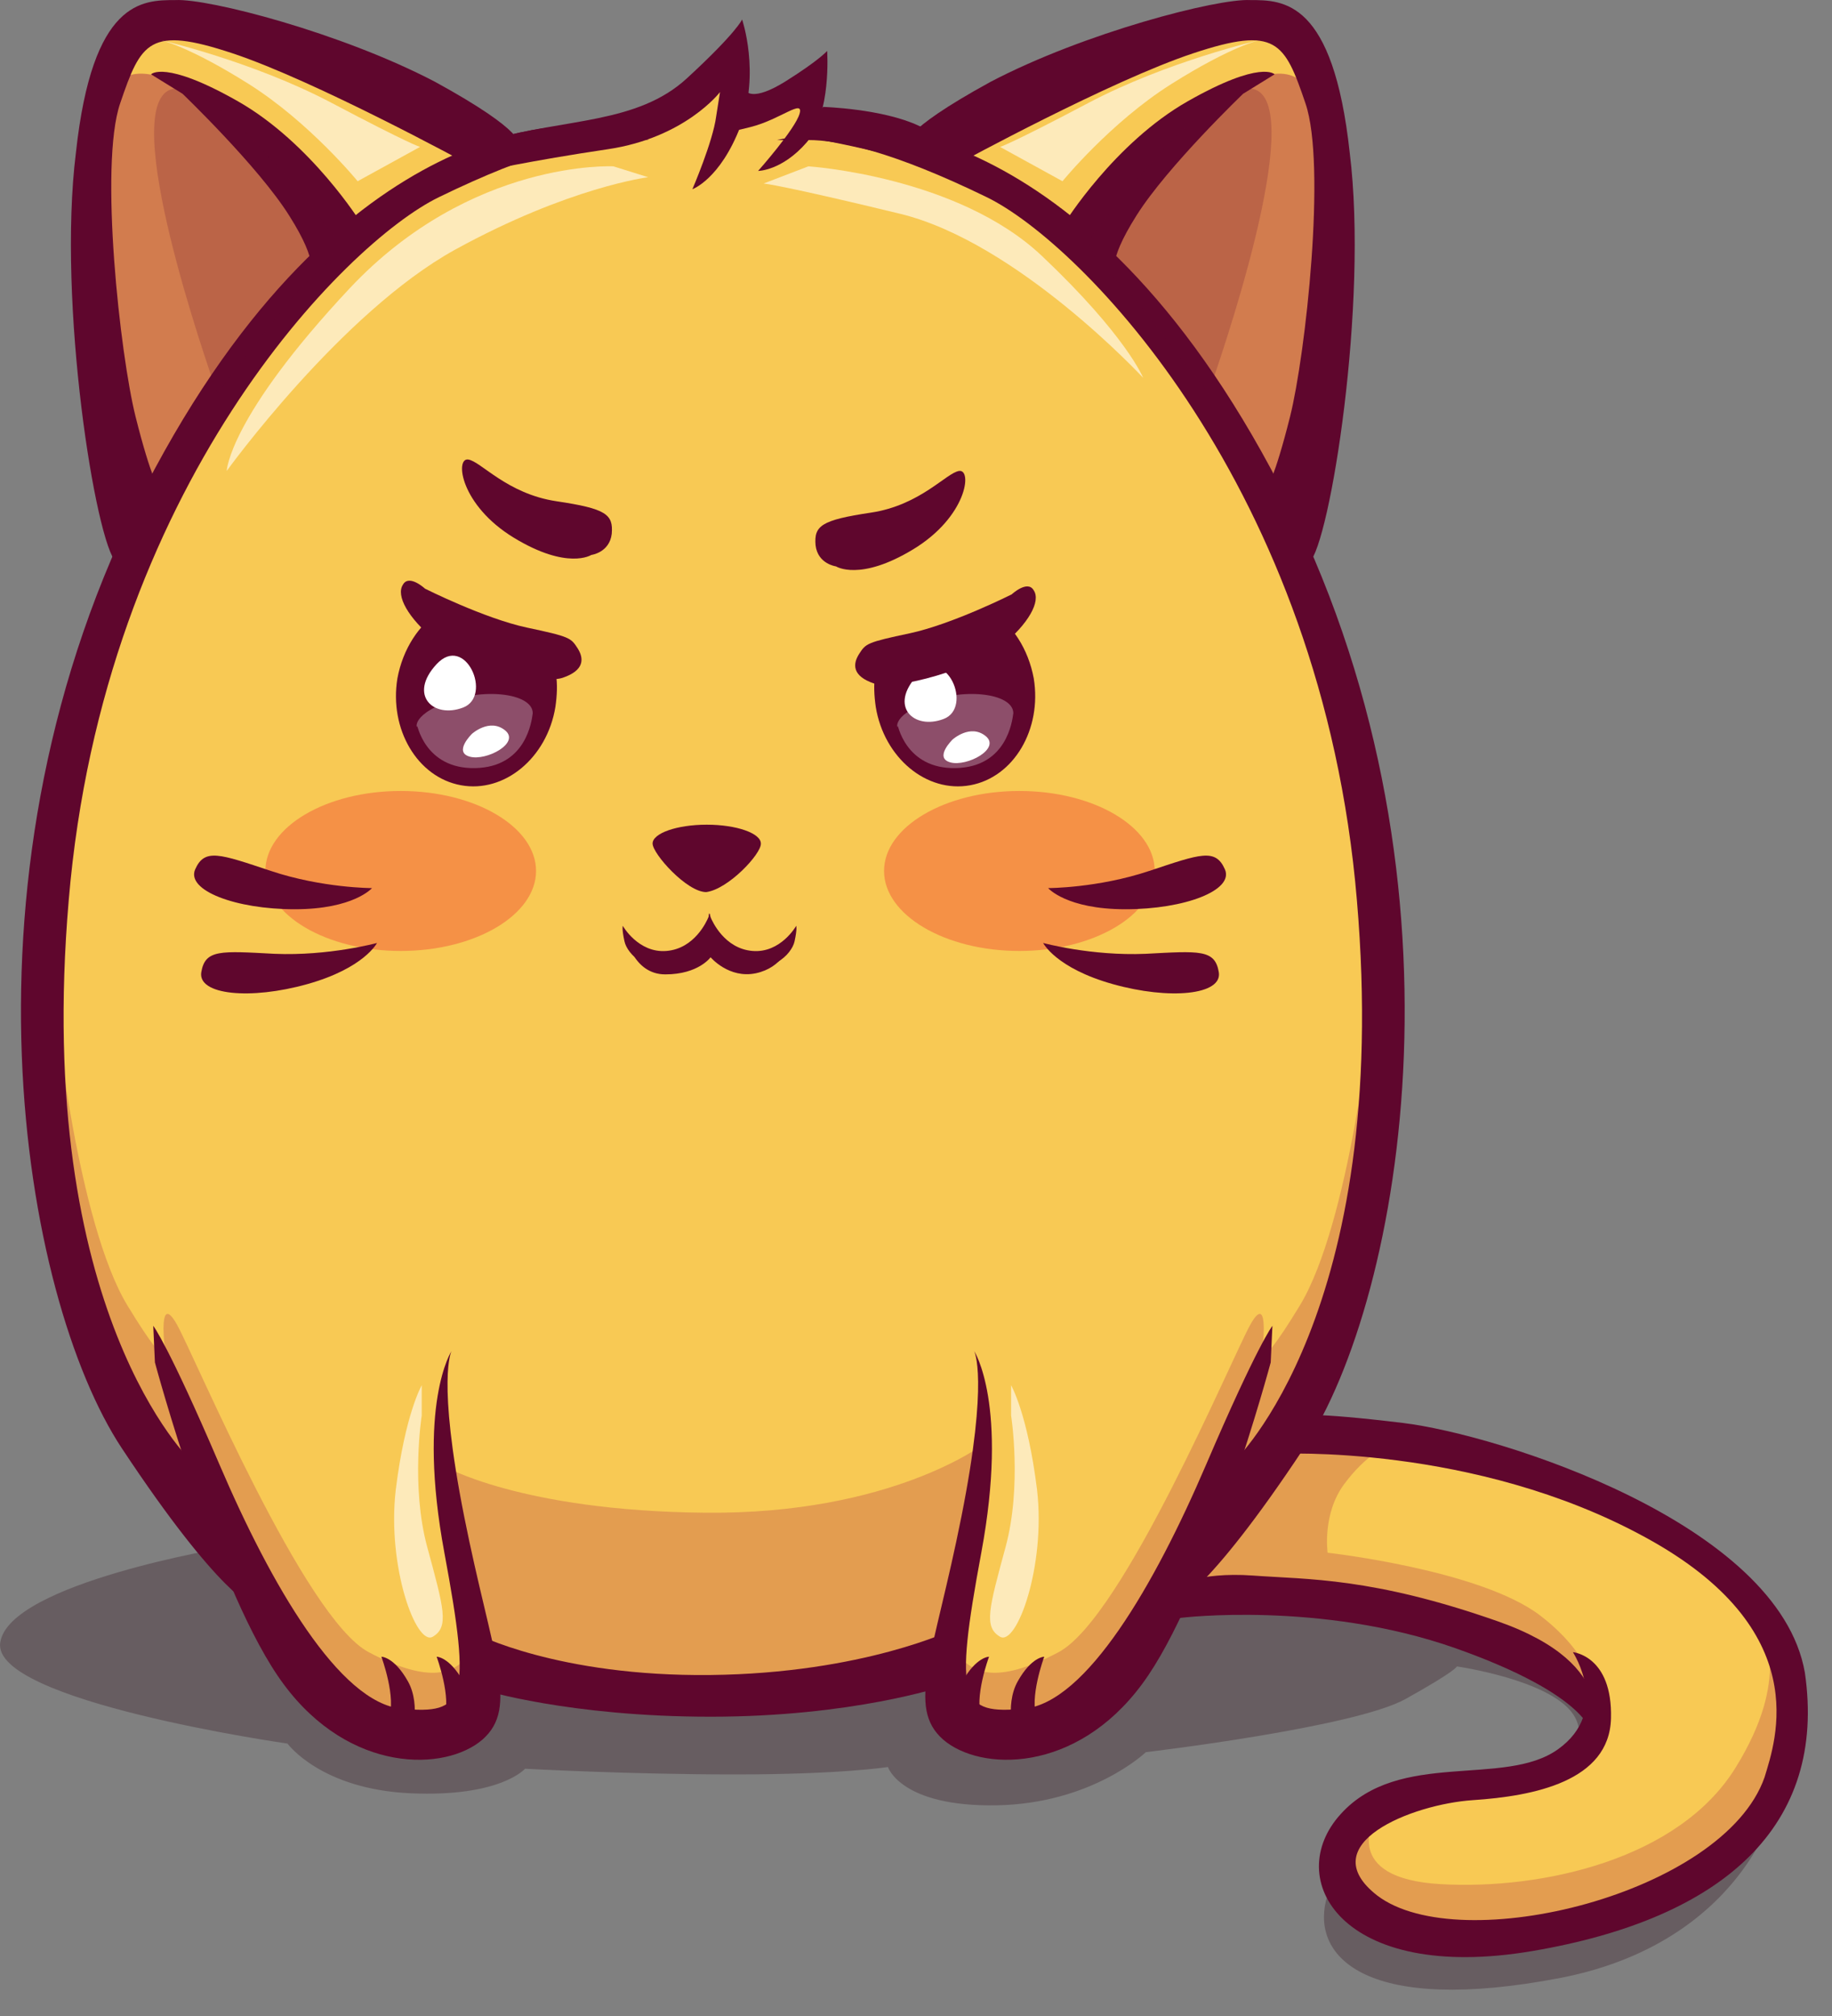<svg width="50" height="55" viewBox="0 0 50 55" fill="none" xmlns="http://www.w3.org/2000/svg">
<rect x="0" y="0" width="50" height="55" fill="#808080" stroke="none"/>
<path d="M6.233 42.205C6.233 42.205 0.248 43.187 0.007 44.809C-0.25 46.414 7.846 47.568 7.846 47.568C7.846 47.568 8.751 48.815 11.208 48.924C13.665 49.033 14.329 48.254 14.329 48.254C14.329 48.254 17.148 48.41 20.058 48.41C22.967 48.41 24.234 48.207 24.234 48.207C24.234 48.207 24.58 49.298 27.204 49.252C29.812 49.205 31.274 47.802 31.274 47.802C31.274 47.802 36.958 47.132 38.36 46.352C39.762 45.572 39.762 45.463 39.762 45.463C39.762 45.463 42.28 45.822 42.928 46.757C43.576 47.693 42.174 48.784 42.174 48.784C42.174 48.784 36.415 50.842 36.189 51.855C35.812 53.414 37.32 54.973 42.596 53.96C47.797 52.947 49.079 48.737 48.627 47.178C48.325 46.165 43.878 41.145 38.601 40.521C33.325 39.898 10.816 41.347 10.816 41.347L6.233 42.205Z" fill="#260212" fill-opacity="0.27"/>
<path d="M13.123 45.276C13.123 45.276 13.123 48.238 10.364 47.147C7.605 46.056 6.399 41.846 6.399 41.846C6.399 41.846 2.027 39.305 1.378 31.089C0.73 22.873 2.389 18.508 2.389 18.508L3.64 15.031C3.64 15.031 2.238 8.436 2.539 4.273C2.841 0.111 4.198 0.329 6.866 0.953C9.535 1.576 13.243 4.071 13.243 4.071C13.243 4.071 16.907 3.868 18.218 2.979C19.53 2.091 19.982 1.53 19.982 1.53V3.182C19.982 3.182 20.992 2.824 21.595 2.558C22.198 2.293 22.198 2.293 22.198 2.293L22.093 3.338C22.093 3.338 23.555 3.291 24.309 3.65C25.063 4.008 25.515 4.008 25.515 4.008C25.515 4.008 32.948 -0.715 34.907 0.688C36.867 2.091 36.46 9.465 36.068 11.804C35.661 14.142 35.269 14.969 35.269 14.969C35.269 14.969 38.33 21.672 37.681 29.109C37.033 36.546 35.118 39.087 35.118 39.087C35.118 39.087 43.817 38.978 47.632 43.296C51.446 47.615 47.179 51.824 42.807 52.339C38.435 52.853 37.184 52.604 36.732 50.733C36.279 48.862 39.4 48.753 40.908 48.55C42.415 48.347 43.425 47.724 43.576 46.882C43.727 46.056 42.219 45.37 42.219 45.37C42.219 45.37 38.797 43.858 35.782 43.608C32.767 43.343 31.907 43.499 31.907 43.499C31.907 43.499 30.505 46.508 27.792 47.241C25.078 47.973 25.726 45.323 25.726 45.323C25.726 45.323 21.249 46.726 17.691 46.212C14.088 45.697 13.123 45.276 13.123 45.276Z" fill="#F8C954"/>
<path d="M10.937 25.944C8.901 25.944 7.243 24.962 7.243 23.761C7.243 22.561 8.901 21.579 10.937 21.579C12.972 21.579 14.63 22.561 14.63 23.761C14.63 24.962 12.972 25.944 10.937 25.944Z" fill="#F59146"/>
<path d="M27.822 25.944C25.787 25.944 24.128 24.962 24.128 23.761C24.128 22.561 25.787 21.579 27.822 21.579C29.857 21.579 31.515 22.561 31.515 23.761C31.515 24.962 29.857 25.944 27.822 25.944Z" fill="#F59146"/>
<path d="M43.621 46.57C43.621 46.57 43.667 45.323 42.038 44.076C40.41 42.828 36.234 42.361 36.234 42.361C36.234 42.361 36.083 41.301 36.686 40.49C37.289 39.679 37.817 39.477 37.817 39.477L35.435 39.274C35.435 39.274 33.43 41.581 33.023 42.049C32.616 42.517 32.269 43.421 32.269 43.421C32.269 43.421 38.601 43.499 40.983 44.824C43.365 46.149 43.621 46.57 43.621 46.57Z" fill="#D27C4E" fill-opacity="0.56"/>
<path d="M1.514 27.55C1.514 27.55 2.117 33.365 3.474 35.61C4.831 37.84 4.484 36.655 4.484 36.655C4.484 36.655 4.333 35.252 4.831 36.14C5.328 37.029 8.298 44.138 10.062 45.074C11.826 46.009 12.369 45.541 12.625 45.339C12.881 45.136 12.881 45.136 12.881 45.136C12.881 45.136 13.138 47.319 11.268 47.209C9.414 47.1 7.303 43.826 6.55 42.532C5.796 41.238 5.796 41.238 5.796 41.238C5.796 41.238 3.685 39.835 2.027 34.644C0.368 29.452 1.228 26.178 1.228 26.178L1.514 27.55Z" fill="#D27C4E" fill-opacity="0.57"/>
<path d="M37.44 27.55C37.44 27.55 36.837 33.365 35.48 35.61C34.124 37.84 34.47 36.655 34.47 36.655C34.47 36.655 34.621 35.252 34.124 36.14C33.626 37.029 30.656 44.138 28.892 45.074C27.128 46.009 26.586 45.541 26.329 45.339C26.073 45.136 26.073 45.136 26.073 45.136C26.073 45.136 25.817 47.319 27.686 47.209C29.541 47.1 31.651 43.826 32.405 42.532C33.159 41.238 33.159 41.238 33.159 41.238C33.159 41.238 35.269 39.835 36.928 34.644C38.586 29.452 37.727 26.178 37.727 26.178L37.44 27.55Z" fill="#D27C4E" fill-opacity="0.57"/>
<path d="M12.067 39.975C12.067 39.975 14.178 41.223 19.259 41.27C24.339 41.316 26.842 39.399 26.842 39.399C26.842 39.399 25.937 45.167 25.38 45.432C24.822 45.697 21.264 46.258 17.645 46.009C14.027 45.744 13.078 45.229 13.078 45.229L12.173 41.067L12.067 39.975Z" fill="#D27C4E" fill-opacity="0.57"/>
<path d="M37.516 49.61C37.516 49.61 36.566 51.247 39.325 51.403C42.084 51.559 45.807 50.733 47.36 48.238C48.913 45.744 48.084 44.45 48.084 44.45C48.084 44.45 49.938 47.568 47.511 50.14C45.084 52.713 40.048 53.492 37.712 52.167C35.375 50.842 37.033 49.548 37.033 49.548L37.516 49.61Z" fill="#D27C4E" fill-opacity="0.56"/>
<path d="M9.354 6.565C9.354 6.565 5.886 2.668 4.529 2.153C3.173 1.639 2.977 2.668 2.977 2.668C2.977 2.668 2.117 5.988 2.781 9.574C3.429 13.16 4.092 13.893 4.092 13.893C4.092 13.893 5.751 10.775 7.213 9.013C8.675 7.251 9.354 6.565 9.354 6.565Z" fill="#D27C4E"/>
<path d="M29.405 6.565C29.405 6.565 32.872 2.668 34.229 2.153C35.586 1.639 35.782 2.668 35.782 2.668C35.782 2.668 36.641 5.988 35.978 9.574C35.33 13.16 34.666 13.893 34.666 13.893C34.666 13.893 33.008 10.775 31.546 9.013C30.083 7.251 29.405 6.565 29.405 6.565Z" fill="#D27C4E"/>
<path d="M15.882 3.447C15.882 3.447 9.399 2.777 3.972 13.269C-1.456 23.761 0.61 35.407 3.323 39.508C6.037 43.608 6.942 43.826 6.942 43.826L5.238 39.882C5.238 39.882 0.911 35.828 1.876 24.557C2.826 13.285 9.414 6.628 11.977 5.38C14.54 4.133 16.002 3.821 16.846 3.821C17.706 3.821 17.706 3.821 17.706 3.821L15.882 3.447Z" fill="#5F062D"/>
<path d="M4.228 37.169C4.228 37.169 5.931 43.514 7.741 45.947C9.55 48.394 12.158 48.332 13.168 47.459C14.178 46.57 13.424 45.167 12.67 41.379C11.917 37.59 12.324 36.857 12.324 36.857C12.324 36.857 11.374 38.307 12.128 42.361C12.882 46.414 12.685 46.773 10.967 46.617C9.263 46.461 7.394 43.234 5.992 39.96C4.59 36.686 4.183 36.171 4.183 36.171L4.228 37.169Z" fill="#5F062D"/>
<path d="M10.409 45.198C10.409 45.198 10.831 46.336 10.605 46.882C10.379 47.428 10.379 47.428 10.379 47.428L11.208 47.474C11.208 47.474 11.51 46.539 11.133 45.869C10.756 45.198 10.409 45.198 10.409 45.198Z" fill="#5F062D"/>
<path d="M11.917 45.198C11.917 45.198 12.339 46.336 12.113 46.882C11.886 47.428 11.886 47.428 11.886 47.428L12.716 47.474C12.716 47.474 13.017 46.539 12.64 45.869C12.263 45.198 11.917 45.198 11.917 45.198Z" fill="#5F062D"/>
<path d="M3.173 15.343C2.615 14.828 1.559 8.28 2.072 4.164C2.524 0.002 3.881 0.002 4.786 0.002C5.69 -0.045 9.308 0.89 11.871 2.231C14.434 3.634 14.148 3.946 14.148 3.946L12.746 4.461C12.746 4.461 8.6 2.2 6.339 1.452C4.077 0.703 3.851 1.14 3.278 2.824C2.705 4.507 3.278 9.683 3.7 11.367C4.122 13.051 4.348 13.363 4.348 13.363L3.776 14.844L3.173 15.343Z" fill="#5F062D"/>
<path d="M4.982 2.558C4.982 2.558 7.047 4.538 7.891 5.879C8.751 7.236 8.449 7.485 8.449 7.485L9.851 6.082C9.851 6.082 8.494 3.899 6.489 2.761C4.484 1.623 4.122 2.028 4.122 2.028L4.982 2.558Z" fill="#5F062D"/>
<path d="M23.028 3.447C23.028 3.447 29.51 2.777 34.938 13.269C40.365 23.761 38.3 35.407 35.586 39.508C32.872 43.608 31.968 43.826 31.968 43.826L33.671 39.882C33.671 39.882 37.998 35.828 37.033 24.557C36.084 13.285 29.495 6.628 26.932 5.38C24.369 4.133 22.907 3.821 22.063 3.821C21.203 3.821 21.203 3.821 21.203 3.821L23.028 3.447Z" fill="#5F062D"/>
<path d="M34.681 37.169C34.681 37.169 32.978 43.514 31.169 45.947C29.36 48.394 26.751 48.332 25.741 47.459C24.731 46.57 25.485 45.167 26.239 41.379C26.993 37.59 26.586 36.857 26.586 36.857C26.586 36.857 27.535 38.307 26.782 42.361C26.028 46.414 26.224 46.773 27.942 46.617C29.646 46.461 31.515 43.234 32.917 39.96C34.32 36.686 34.727 36.171 34.727 36.171L34.681 37.169Z" fill="#5F062D"/>
<path d="M28.5 45.198C28.5 45.198 28.078 46.336 28.304 46.882C28.53 47.428 28.53 47.428 28.53 47.428L27.701 47.474C27.701 47.474 27.4 46.539 27.777 45.869C28.154 45.198 28.5 45.198 28.5 45.198Z" fill="#5F062D"/>
<path d="M26.993 45.198C26.993 45.198 26.57 46.336 26.797 46.882C27.023 47.428 27.023 47.428 27.023 47.428L26.194 47.474C26.194 47.474 25.892 46.539 26.269 45.869C26.646 45.198 26.993 45.198 26.993 45.198Z" fill="#5F062D"/>
<path d="M35.737 15.343C36.294 14.828 37.35 8.28 36.837 4.164C36.385 0.002 35.028 0.002 34.124 0.002C33.219 -0.045 29.601 0.89 27.038 2.231C24.475 3.634 24.761 3.946 24.761 3.946L26.163 4.461C26.163 4.461 30.309 2.2 32.571 1.452C34.832 0.703 35.058 1.14 35.631 2.824C36.204 4.507 35.631 9.683 35.209 11.367C34.787 13.051 34.561 13.363 34.561 13.363L35.134 14.844L35.737 15.343Z" fill="#5F062D"/>
<path d="M33.928 2.558C33.928 2.558 31.862 4.538 31.018 5.879C30.159 7.236 30.46 7.485 30.46 7.485L29.058 6.082C29.058 6.082 30.415 3.899 32.42 2.761C34.425 1.623 34.787 2.028 34.787 2.028L33.928 2.558Z" fill="#5F062D"/>
<path d="M13.168 46.102C13.168 46.102 15.535 46.835 19.394 46.835C23.269 46.835 25.726 46.009 25.726 46.009L26.028 44.45C26.028 44.45 23.57 45.65 19.394 45.697C15.218 45.744 12.957 44.559 12.957 44.559L13.168 46.102Z" fill="#5F062D"/>
<path d="M13.424 3.806C15.429 3.229 17.389 3.385 18.746 2.138C20.103 0.89 20.254 0.532 20.254 0.532C20.254 0.532 20.751 1.982 20.209 3.447C19.651 4.897 18.897 5.162 18.897 5.162C18.897 5.162 19.455 3.868 19.545 3.182C19.651 2.512 19.651 2.512 19.651 2.512C19.651 2.512 18.701 3.759 16.59 4.071C14.48 4.383 13.078 4.694 13.078 4.694L13.424 3.806Z" fill="#5F062D"/>
<path d="M20.359 2.481C20.359 2.481 20.525 2.792 21.445 2.216C22.364 1.639 22.575 1.389 22.575 1.389C22.575 1.389 22.696 3.104 22.017 3.884C21.339 4.663 20.691 4.663 20.691 4.663C20.691 4.663 21.701 3.525 21.822 3.104C21.942 2.683 21.294 3.26 20.495 3.463C19.696 3.665 19.726 3.619 19.726 3.619L19.967 2.06L20.359 2.481Z" fill="#5F062D"/>
<path d="M22.47 2.917C22.47 2.917 24.083 2.964 25.078 3.432C26.088 3.899 26.133 3.946 26.133 3.946L26.284 4.726C26.284 4.726 22.515 3.743 22.063 3.79C21.61 3.837 21.61 3.837 21.61 3.837L22.47 2.917Z" fill="#5F062D"/>
<path d="M32.224 44.138C32.224 44.138 36.038 43.67 39.717 44.964C43.38 46.258 43.441 47.303 43.441 47.303C43.441 47.303 44.3 45.432 40.878 44.232C37.455 43.031 35.706 43.094 34.199 42.984C32.691 42.875 31.983 43.296 31.983 43.296L31.334 44.497L32.224 44.138Z" fill="#5F062D"/>
<path d="M42.928 45.074C42.928 45.074 43.983 46.679 42.521 47.724C41.059 48.769 38.194 47.724 36.596 49.486C34.983 51.247 36.596 54.116 41.827 53.227C47.059 52.339 49.863 49.797 49.26 45.635C48.551 41.535 40.862 39.134 38.3 38.822C35.737 38.51 35.435 38.619 35.435 38.619L34.877 39.664C34.877 39.664 40.229 39.383 44.903 41.94C49.546 44.465 48.461 47.49 48.159 48.488C47.044 51.668 39.852 53.43 37.591 51.715C35.782 50.312 38.541 49.221 40.199 49.111C41.858 49.002 43.923 48.597 43.968 46.882C44.013 45.167 42.928 45.074 42.928 45.074Z" fill="#5F062D"/>
<path d="M12.58 21.423C13.771 21.641 14.932 20.674 15.158 19.287C15.203 18.975 15.218 18.679 15.173 18.383L12.007 16.668C11.434 17.042 10.997 17.697 10.846 18.508C10.62 19.895 11.389 21.205 12.58 21.423Z" fill="#5F062D"/>
<path d="M19.274 24.338C18.746 24.338 17.811 23.294 17.811 23.013C17.811 22.733 18.475 22.499 19.289 22.499C20.103 22.499 20.766 22.733 20.766 23.013C20.781 23.294 19.877 24.26 19.274 24.338Z" fill="#5F062D"/>
<path d="M19.334 25.165C19.334 25.165 19.244 25.991 20.133 26.318C21.023 26.63 21.61 26.038 21.686 25.679C21.761 25.336 21.731 25.258 21.731 25.258C21.731 25.258 21.309 26.006 20.54 25.944C19.771 25.882 19.439 25.133 19.394 25.024C19.349 24.915 19.349 24.915 19.349 24.915L19.334 25.165Z" fill="#5F062D"/>
<path d="M19.394 25.165C19.394 25.165 19.485 25.991 18.595 26.318C17.706 26.63 17.118 26.038 17.043 25.679C16.967 25.336 16.997 25.258 16.997 25.258C16.997 25.258 17.419 26.006 18.188 25.944C18.957 25.882 19.289 25.133 19.334 25.024C19.379 24.915 19.379 24.915 19.379 24.915L19.394 25.165Z" fill="#5F062D"/>
<path d="M10.153 24.229C10.153 24.229 8.796 24.229 7.394 23.761C5.992 23.294 5.585 23.138 5.328 23.715C5.072 24.291 6.429 24.806 8.042 24.806C9.655 24.806 10.153 24.229 10.153 24.229Z" fill="#5F062D"/>
<path d="M10.289 25.726C10.289 25.726 8.977 26.084 7.499 26.022C6.022 25.944 5.6 25.897 5.494 26.521C5.389 27.145 6.836 27.285 8.389 26.848C9.942 26.412 10.289 25.726 10.289 25.726Z" fill="#5F062D"/>
<path d="M28.606 24.229C28.606 24.229 29.963 24.229 31.365 23.761C32.767 23.294 33.174 23.138 33.43 23.715C33.686 24.291 32.33 24.806 30.716 24.806C29.103 24.806 28.606 24.229 28.606 24.229Z" fill="#5F062D"/>
<path d="M28.47 25.726C28.47 25.726 29.782 26.084 31.259 26.022C32.737 25.944 33.159 25.897 33.264 26.521C33.37 27.145 31.922 27.285 30.37 26.848C28.817 26.412 28.47 25.726 28.47 25.726Z" fill="#5F062D"/>
<path d="M16.138 15.14C16.138 15.14 15.49 15.561 14.027 14.672C12.565 13.784 12.414 12.49 12.776 12.536C13.123 12.583 13.831 13.472 15.188 13.675C16.545 13.877 16.741 14.033 16.696 14.563C16.635 15.078 16.138 15.14 16.138 15.14Z" fill="#5F062D"/>
<path d="M22.817 15.452C22.817 15.452 23.465 15.873 24.927 14.984C26.39 14.095 26.54 12.801 26.179 12.848C25.832 12.895 25.123 13.784 23.766 13.986C22.41 14.189 22.214 14.345 22.259 14.875C22.319 15.389 22.817 15.452 22.817 15.452Z" fill="#5F062D"/>
<path d="M11.917 18.118C11.133 18.96 11.826 19.614 12.64 19.303C13.454 18.991 12.701 17.276 11.917 18.118Z" fill="white"/>
<path d="M12.881 20.02C12.881 20.02 13.364 19.583 13.786 19.926C14.208 20.269 13.273 20.768 12.821 20.643C12.369 20.519 12.881 20.02 12.881 20.02Z" fill="white"/>
<path d="M11.374 19.739C11.374 19.739 11.585 20.986 12.972 20.955C14.359 20.924 14.51 19.677 14.54 19.459C14.54 18.897 13.123 18.741 12.067 19.209C11.072 19.614 11.464 20.02 11.374 19.739Z" fill="white" fill-opacity="0.29"/>
<path d="M17.073 25.523C17.073 25.523 17.269 26.583 18.158 26.583C19.063 26.583 19.394 26.116 19.394 26.116C19.394 26.116 19.892 26.708 20.631 26.552C21.354 26.396 21.535 25.804 21.535 25.804C21.535 25.804 20.585 26.318 19.952 25.913C19.319 25.492 19.394 25.258 19.394 25.258C19.394 25.258 19.017 25.991 18.158 26.006C17.299 26.053 17.073 25.523 17.073 25.523Z" fill="#5F062D"/>
<path d="M9.761 4.944C9.761 4.944 8.449 3.338 6.791 2.293C5.132 1.249 4.379 1.093 4.379 1.093C4.379 1.093 6.896 1.67 9.052 2.808C11.208 3.946 11.464 4.008 11.464 4.008L9.761 4.944Z" fill="#FDEABA"/>
<path d="M28.998 4.944C28.998 4.944 30.309 3.338 31.968 2.293C33.626 1.249 34.38 1.093 34.38 1.093C34.38 1.093 31.862 1.67 29.706 2.808C27.55 3.946 27.294 4.008 27.294 4.008L28.998 4.944Z" fill="#FDEABA"/>
<path d="M16.741 4.538C16.741 4.538 12.866 4.336 9.55 7.859C6.233 11.398 6.188 12.848 6.188 12.848C6.188 12.848 9.308 8.53 12.414 6.815C15.535 5.1 17.691 4.835 17.691 4.835L16.741 4.538Z" fill="#FDEABA"/>
<path d="M22.063 4.538C22.063 4.538 26.133 4.803 28.44 6.986C30.747 9.169 31.199 10.307 31.199 10.307C31.199 10.307 27.776 6.612 24.565 5.832C21.354 5.053 20.842 5.006 20.842 5.006L22.063 4.538Z" fill="#FDEABA"/>
<path d="M11.51 38.619C11.51 38.619 11.208 40.537 11.66 42.205C12.113 43.873 12.263 44.388 11.811 44.653C11.359 44.918 10.56 42.735 10.801 40.646C11.057 38.572 11.51 37.793 11.51 37.793V38.619Z" fill="#FDEABA"/>
<path d="M27.596 38.619C27.596 38.619 27.897 40.537 27.445 42.205C26.993 43.873 26.842 44.388 27.294 44.653C27.746 44.918 28.545 42.735 28.304 40.646C28.048 38.572 27.596 37.793 27.596 37.793V38.619Z" fill="#FDEABA"/>
<path d="M9.203 6.565C9.203 6.565 5.389 1.311 4.424 2.621C3.474 3.915 5.931 10.728 5.931 10.728L7.997 8.078L9.007 7.095L9.203 6.565Z" fill="#5F062D" fill-opacity="0.2"/>
<path d="M29.706 6.565C29.706 6.565 33.52 1.311 34.485 2.621C35.435 3.915 32.978 10.728 32.978 10.728L30.912 8.078L29.902 7.095L29.706 6.565Z" fill="#5F062D" fill-opacity="0.2"/>
<path d="M11.6 16.06C11.6 16.06 13.213 16.87 14.374 17.12C15.55 17.369 15.58 17.401 15.761 17.681C15.942 17.962 15.957 18.289 15.354 18.492C14.751 18.695 12.61 18.071 11.871 17.463C11.133 16.855 10.801 16.247 10.997 15.951C11.163 15.654 11.6 16.06 11.6 16.06Z" fill="#5F062D"/>
<path d="M26.48 21.423C25.289 21.641 24.128 20.674 23.902 19.287C23.857 18.975 23.842 18.679 23.887 18.383L27.053 16.668C27.626 17.042 28.063 17.697 28.214 18.508C28.44 19.895 27.671 21.205 26.48 21.423Z" fill="#5F062D"/>
<path d="M25.998 20.176C25.998 20.176 26.48 19.739 26.902 20.082C27.324 20.425 26.39 20.924 25.937 20.799C25.485 20.674 25.998 20.176 25.998 20.176Z" fill="white"/>
<path d="M24.49 19.739C24.49 19.739 24.701 20.986 26.088 20.955C27.475 20.924 27.626 19.677 27.656 19.459C27.656 18.897 26.239 18.741 25.183 19.209C24.189 19.614 24.58 20.02 24.49 19.739Z" fill="white" fill-opacity="0.29"/>
<path d="M25.033 18.43C24.249 19.271 24.942 19.926 25.756 19.614C26.57 19.303 25.817 17.588 25.033 18.43Z" fill="white"/>
<path d="M27.611 16.216C27.611 16.216 25.998 17.026 24.837 17.276C23.661 17.525 23.631 17.556 23.45 17.837C23.269 18.118 23.254 18.445 23.857 18.648C24.46 18.851 26.601 18.227 27.339 17.619C28.078 17.011 28.41 16.403 28.214 16.107C28.048 15.81 27.611 16.216 27.611 16.216Z" fill="#5F062D"/>
</svg>
